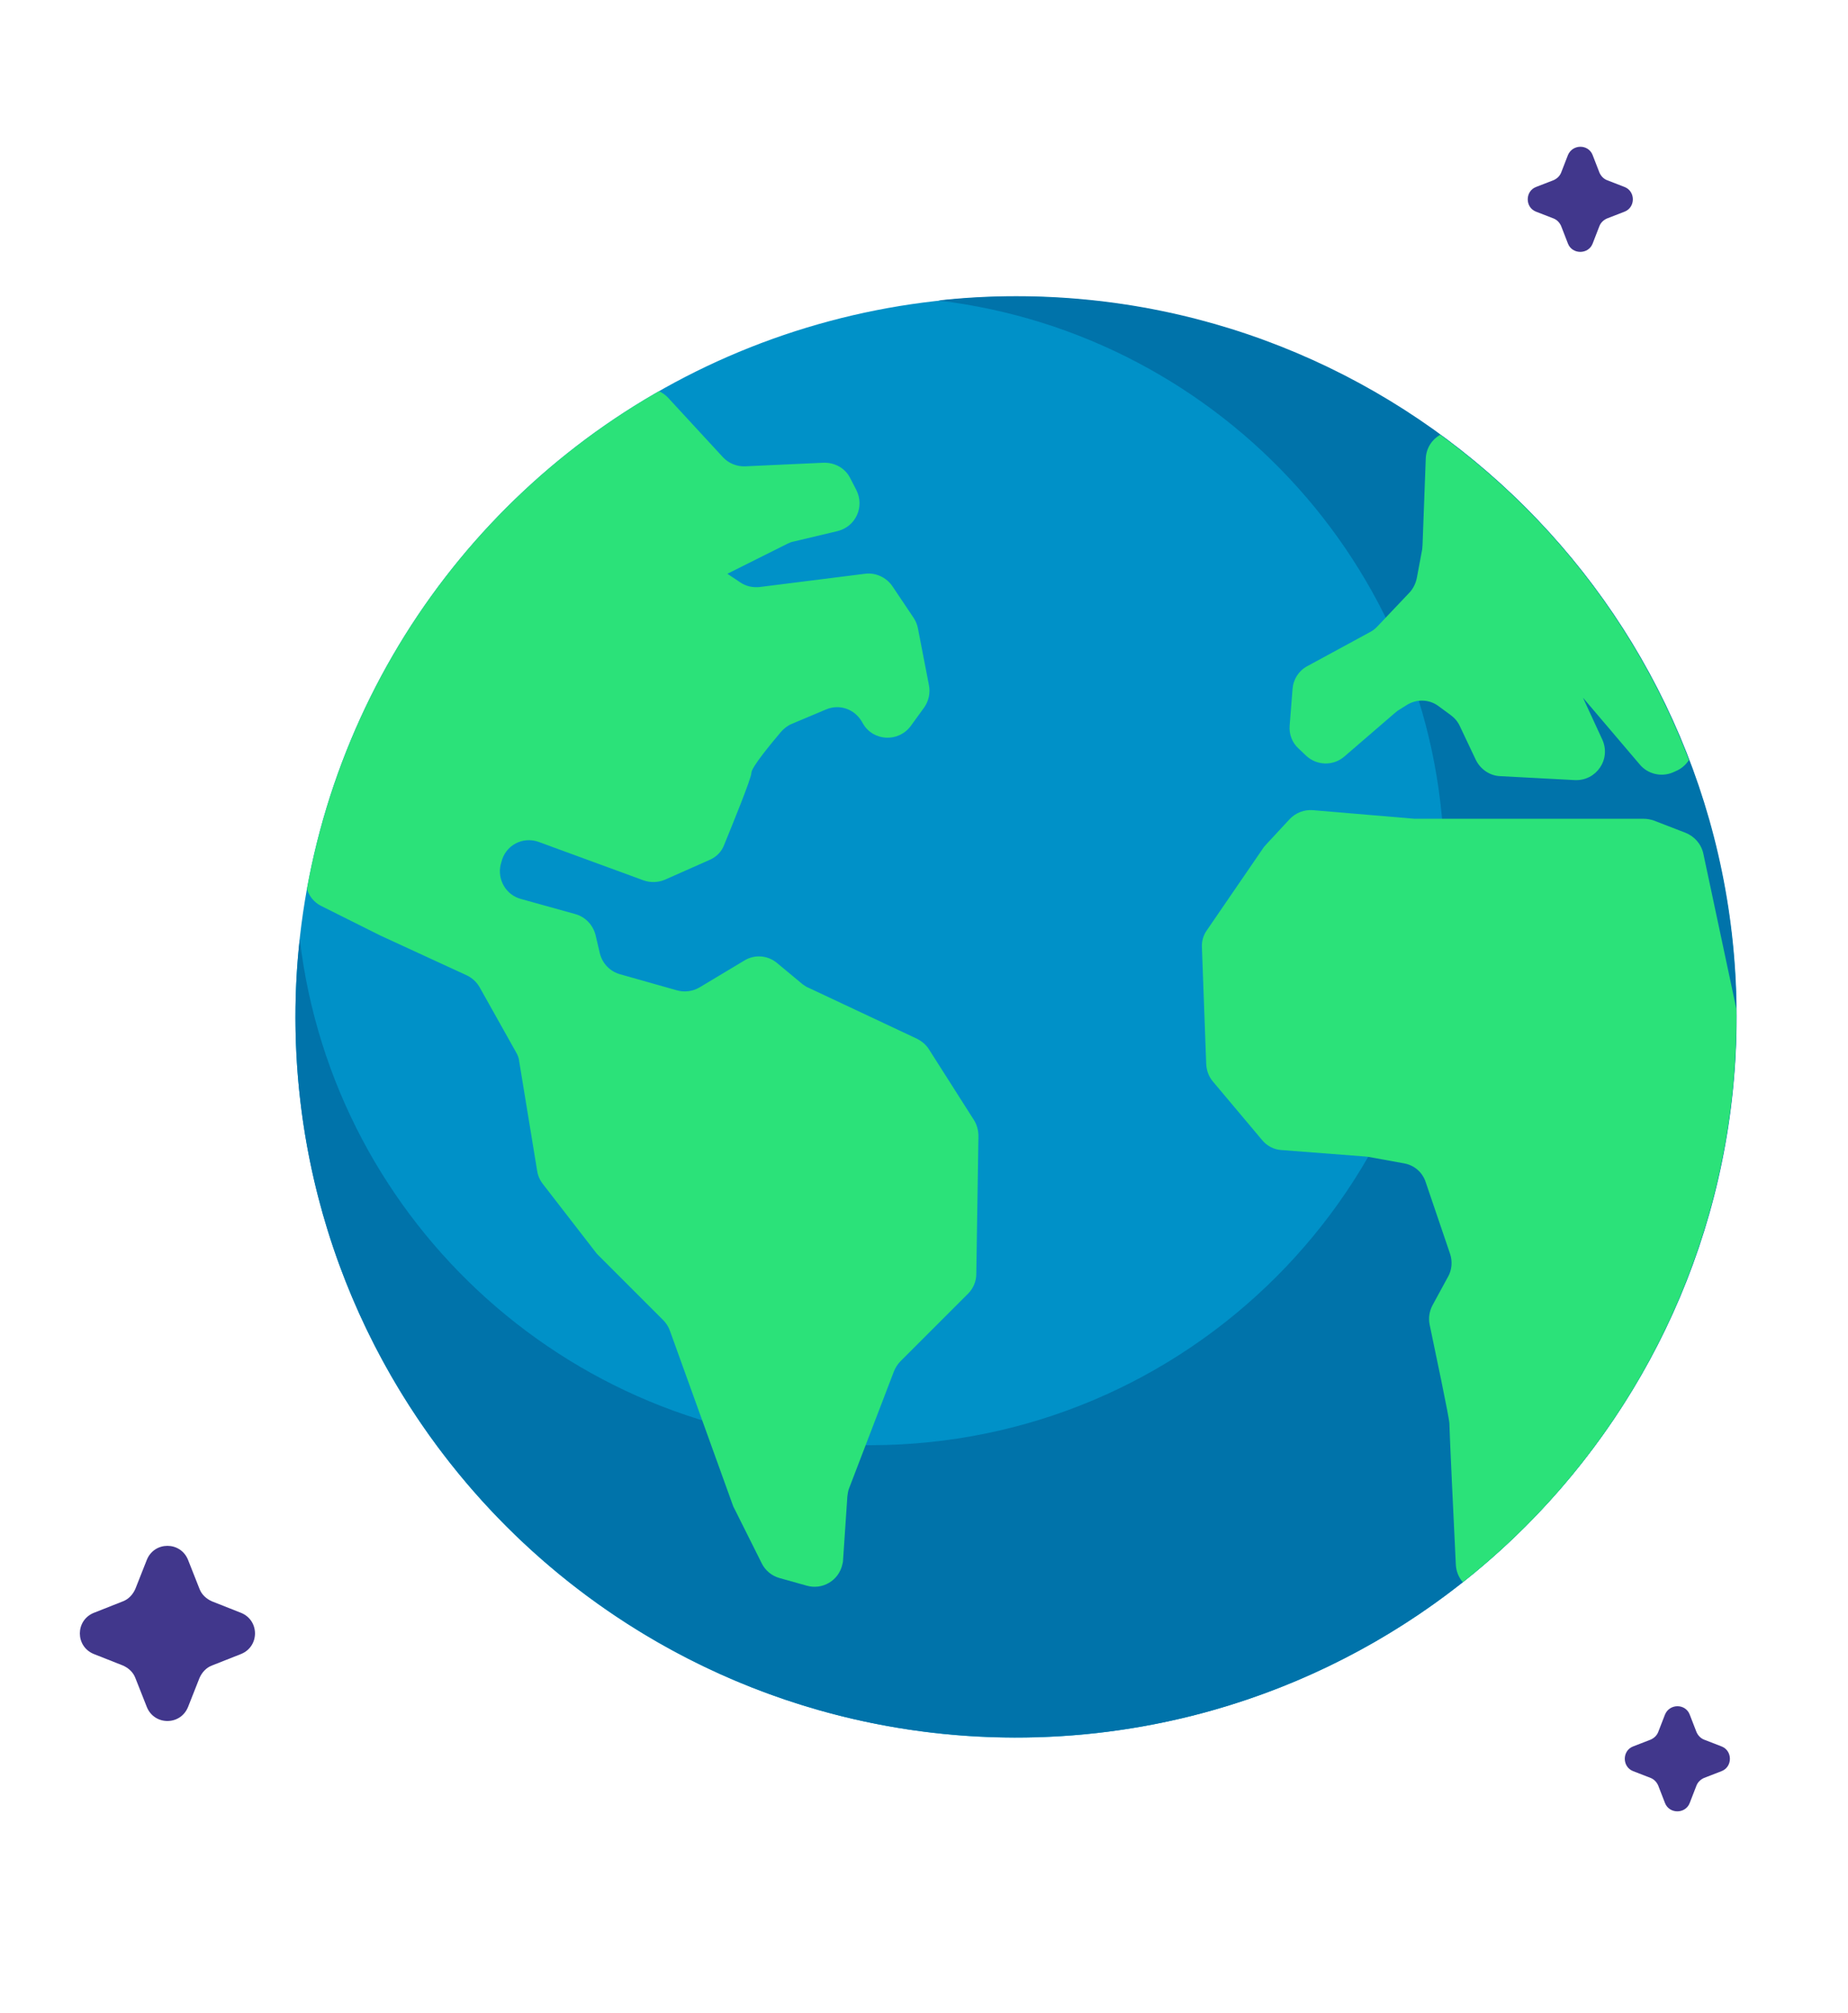 <?xml version="1.0" encoding="utf-8"?>
<!-- Generator: Adobe Illustrator 24.1.1, SVG Export Plug-In . SVG Version: 6.00 Build 0)  -->
<svg version="1.1" id="Layer_1" xmlns="http://www.w3.org/2000/svg" xmlns:xlink="http://www.w3.org/1999/xlink" x="0px" y="0px"
	 viewBox="0 0 516 562" style="enable-background:new 0 0 516 562;" xml:space="preserve">
<style type="text/css">
	.st0{fill:#41378C;}
	.st1{fill:#0091C8;}
	.st2{fill:#0073AA;}
	.st3{clip-path:url(#SVGID_2_);}
	.st4{fill:#2BE279;}
</style>
<g>
	<g>
		<path class="st0" d="M52.5,435.5l3.2,8.1c0.6,1.6,1.9,2.8,3.5,3.5l8.1,3.2c5.2,2.1,5.2,9.4,0,11.5l-8.1,3.2
			c-1.6,0.6-2.8,1.9-3.5,3.5l-3.2,8.1c-2.1,5.2-9.4,5.2-11.5,0l-3.2-8.1c-0.6-1.6-1.9-2.8-3.5-3.5l-8.1-3.2c-5.2-2.1-5.2-9.4,0-11.5
			l8.1-3.2c1.6-0.6,2.8-1.9,3.5-3.5l3.2-8.1C43.1,430.3,50.4,430.3,52.5,435.5z"/>
		<path class="st0" d="M444.7,43.3l1.9,4.9c0.4,0.9,1.1,1.7,2.1,2.1l4.9,1.9c3.1,1.2,3.1,5.7,0,6.9l-4.9,1.9
			c-0.9,0.4-1.7,1.1-2.1,2.1l-1.9,4.9c-1.2,3.1-5.7,3.1-6.9,0l-1.9-4.9c-0.4-0.9-1.1-1.7-2.1-2.1l-4.9-1.9c-3.1-1.2-3.1-5.7,0-6.9
			l4.9-1.9c0.9-0.4,1.7-1.1,2.1-2.1l1.9-4.9C439.1,40.2,443.5,40.2,444.7,43.3z"/>
		<path class="st0" d="M471.8,478.7l1.9,4.9c0.4,0.9,1.1,1.7,2.1,2.1l4.9,1.9c3.1,1.2,3.1,5.7,0,6.9l-4.9,1.9
			c-0.9,0.4-1.7,1.1-2.1,2.1l-1.9,4.9c-1.2,3.1-5.7,3.1-6.9,0l-1.9-4.9c-0.4-0.9-1.1-1.7-2.1-2.1l-4.9-1.9c-3.1-1.2-3.1-5.7,0-6.9
			l4.9-1.9c0.9-0.4,1.7-1.1,2.1-2.1l1.9-4.9C466.2,475.6,470.6,475.6,471.8,478.7z"/>
		<g>
			<g>
				
					<ellipse transform="matrix(0.707 -0.707 0.707 0.707 -117.698 283.761)" class="st1" cx="283.7" cy="284" rx="201.2" ry="201.2"/>
				<path class="st2" d="M283.7,82.7c-7.3,0-14.6,0.4-21.7,1.2c79.6,9.5,141.3,77.1,141.3,159.2c0,88.6-71.8,160.4-160.4,160.4
					c-82.1,0-149.8-61.7-159.2-141.3c-0.8,7.1-1.2,14.3-1.2,21.7c0,111.1,90.1,201.2,201.2,201.2c111.1,0,201.2-90.1,201.2-201.2
					C484.9,172.8,394.8,82.7,283.7,82.7z"/>
			</g>
			<g>
				<defs>
					
						<ellipse id="SVGID_1_" transform="matrix(0.707 -0.707 0.707 0.707 -117.698 283.761)" cx="283.7" cy="284" rx="201.2" ry="201.2"/>
				</defs>
				<clipPath id="SVGID_2_">
					<use xlink:href="#SVGID_1_"  style="overflow:visible;"/>
				</clipPath>
				<g class="st3">
					<path class="st4" d="M224.1,274.8l-7.1-5.9c-2.6-2.2-6.3-2.5-9.2-0.7l-12.5,7.5c-1.9,1.1-4.2,1.4-6.3,0.8l-15.9-4.5
						c-2.8-0.8-4.9-3-5.6-5.8l-1.2-5.1c-0.7-2.8-2.8-5.1-5.7-5.9l-15.1-4.2c-4.2-1.1-6.7-5.4-5.7-9.6l0.2-0.7
						c1.1-4.7,6-7.3,10.5-5.6l29.2,10.7c2,0.7,4.1,0.6,6-0.2l12.4-5.5c1.9-0.8,3.4-2.3,4.1-4.2c2.4-5.9,7.6-18.6,7.6-20.1
						c0-1.6,5.7-8.4,8.3-11.5c0.8-0.9,1.8-1.7,3-2.2l9.5-4c3.7-1.6,7.9-0.2,10,3.3l0.4,0.7c2.9,4.9,9.9,5.2,13.3,0.6l3.7-5.1
						c1.3-1.8,1.8-4.1,1.4-6.2l-3.1-16c-0.2-1-0.6-2-1.2-2.9l-5.9-8.8c-1.7-2.5-4.7-3.9-7.7-3.5l-29.4,3.7c-1.9,0.2-3.8-0.2-5.4-1.3
						l-3.6-2.4l16.8-8.4c0.6-0.3,1.1-0.5,1.7-0.6l12.2-2.9c5.1-1.2,7.7-6.8,5.3-11.5l-1.7-3.3c-1.4-2.8-4.3-4.4-7.5-4.3l-21.8,1
						c-2.3,0.1-4.6-0.8-6.2-2.5L186.5,111c-2.2-2.3-5.6-3.1-8.6-2l-75.8,28.5c-2.5,1-4.4,3.1-5,5.8L82,211.7
						c-0.2,0.8-0.2,1.7-0.1,2.6l3.5,32.4c0.3,2.7,1.9,5.1,4.4,6.3l16.4,8.2l24.1,11.1c1.5,0.7,2.8,1.9,3.6,3.3l10.2,18.2
						c0.5,0.8,0.8,1.7,0.9,2.7L150,327c0.2,1.3,0.8,2.6,1.6,3.6l14.7,19c0.2,0.3,0.4,0.5,0.7,0.8l18.1,18.1c0.8,0.8,1.5,1.8,1.9,2.9
						l17.6,48.8c0.1,0.3,0.2,0.6,0.4,0.9l7.7,15.4c1,2,2.8,3.5,5,4.1l7.5,2.1c4.4,1.3,9-1.4,10-5.9l0,0c0.1-0.4,0.2-0.8,0.2-1.2
						l1.2-17.8c0.1-0.8,0.2-1.6,0.5-2.3l12.5-32.6c0.4-1,1-2,1.8-2.8l18.9-18.9c1.5-1.5,2.3-3.5,2.3-5.5l0.6-38.5
						c0-1.5-0.4-3.1-1.2-4.4L259.4,293c-0.8-1.3-2-2.3-3.4-3l-30.2-14.2C225.2,275.6,224.7,275.2,224.1,274.8z"/>
					<path class="st4" d="M470.6,232.5l-8.8-3.4c-0.9-0.3-1.9-0.5-2.8-0.5h-63.3c-0.2,0-0.4,0-0.7,0l-28.4-2.4
						c-2.4-0.2-4.8,0.7-6.5,2.5l-6.4,6.9c-0.3,0.3-0.5,0.6-0.8,0.9L337,259.7c-1,1.4-1.5,3.1-1.4,4.8l1.2,32.6
						c0.1,1.8,0.7,3.5,1.9,4.9l13.7,16.3c1.4,1.7,3.4,2.7,5.5,2.8l23.4,1.8c0.3,0,0.6,0.1,0.8,0.1l9.9,1.8c2.9,0.5,5.2,2.5,6.1,5.3
						l6.8,20c0.7,2.1,0.5,4.5-0.6,6.4l-4.3,7.9c-0.9,1.7-1.2,3.6-0.8,5.5c1.5,7.3,5.5,26,5.5,27.6c0,1.6,1.2,27.4,1.8,39.4
						c0.2,3.6,2.7,6.6,6.2,7.4l13.5,3.1c2.7,0.6,5.5-0.2,7.5-2.2l42.9-43.5c1.4-1.4,2.2-3.2,2.3-5.1l3.9-63.5l2.7-47.1
						c0-0.7,0-1.4-0.2-2.1l-9.7-45.6C475,235.6,473.1,233.5,470.6,232.5z"/>
					<path class="st4" d="M390.3,198.4l2.4-1.5c2.8-1.8,6.3-1.7,8.9,0.2l3.4,2.5c1.1,0.8,2,1.8,2.6,3.1l4.5,9.5
						c1.3,2.6,3.9,4.4,6.8,4.5l20.8,1.1c6,0.3,10.2-5.8,7.7-11.3l-5.4-11.7l15.9,18.7c2.2,2.6,5.9,3.5,9.1,2.2l0.9-0.4
						c3.1-1.3,5.1-4.4,4.9-7.8l-0.9-16.6c-0.1-1.4-0.5-2.8-1.3-4c-6.3-9.4-36.1-52.3-60.7-65.6c-5.2-2.8-11.6,0.8-11.8,6.8
						l-0.9,24.1c0,0.4-0.1,0.8-0.1,1.2l-1.5,8c-0.3,1.5-1,2.9-2,4l-9.1,9.6c-0.6,0.6-1.2,1.1-2,1.5l-17.5,9.5
						c-2.4,1.3-3.9,3.7-4.1,6.4l-0.8,10.2c-0.2,2.4,0.7,4.8,2.5,6.4l2.1,2c3,2.8,7.6,2.9,10.7,0.2l13.8-11.9
						C389.7,198.9,390,198.6,390.3,198.4z"/>
				</g>
			</g>
		</g>
	</g>
</g>
</svg>
